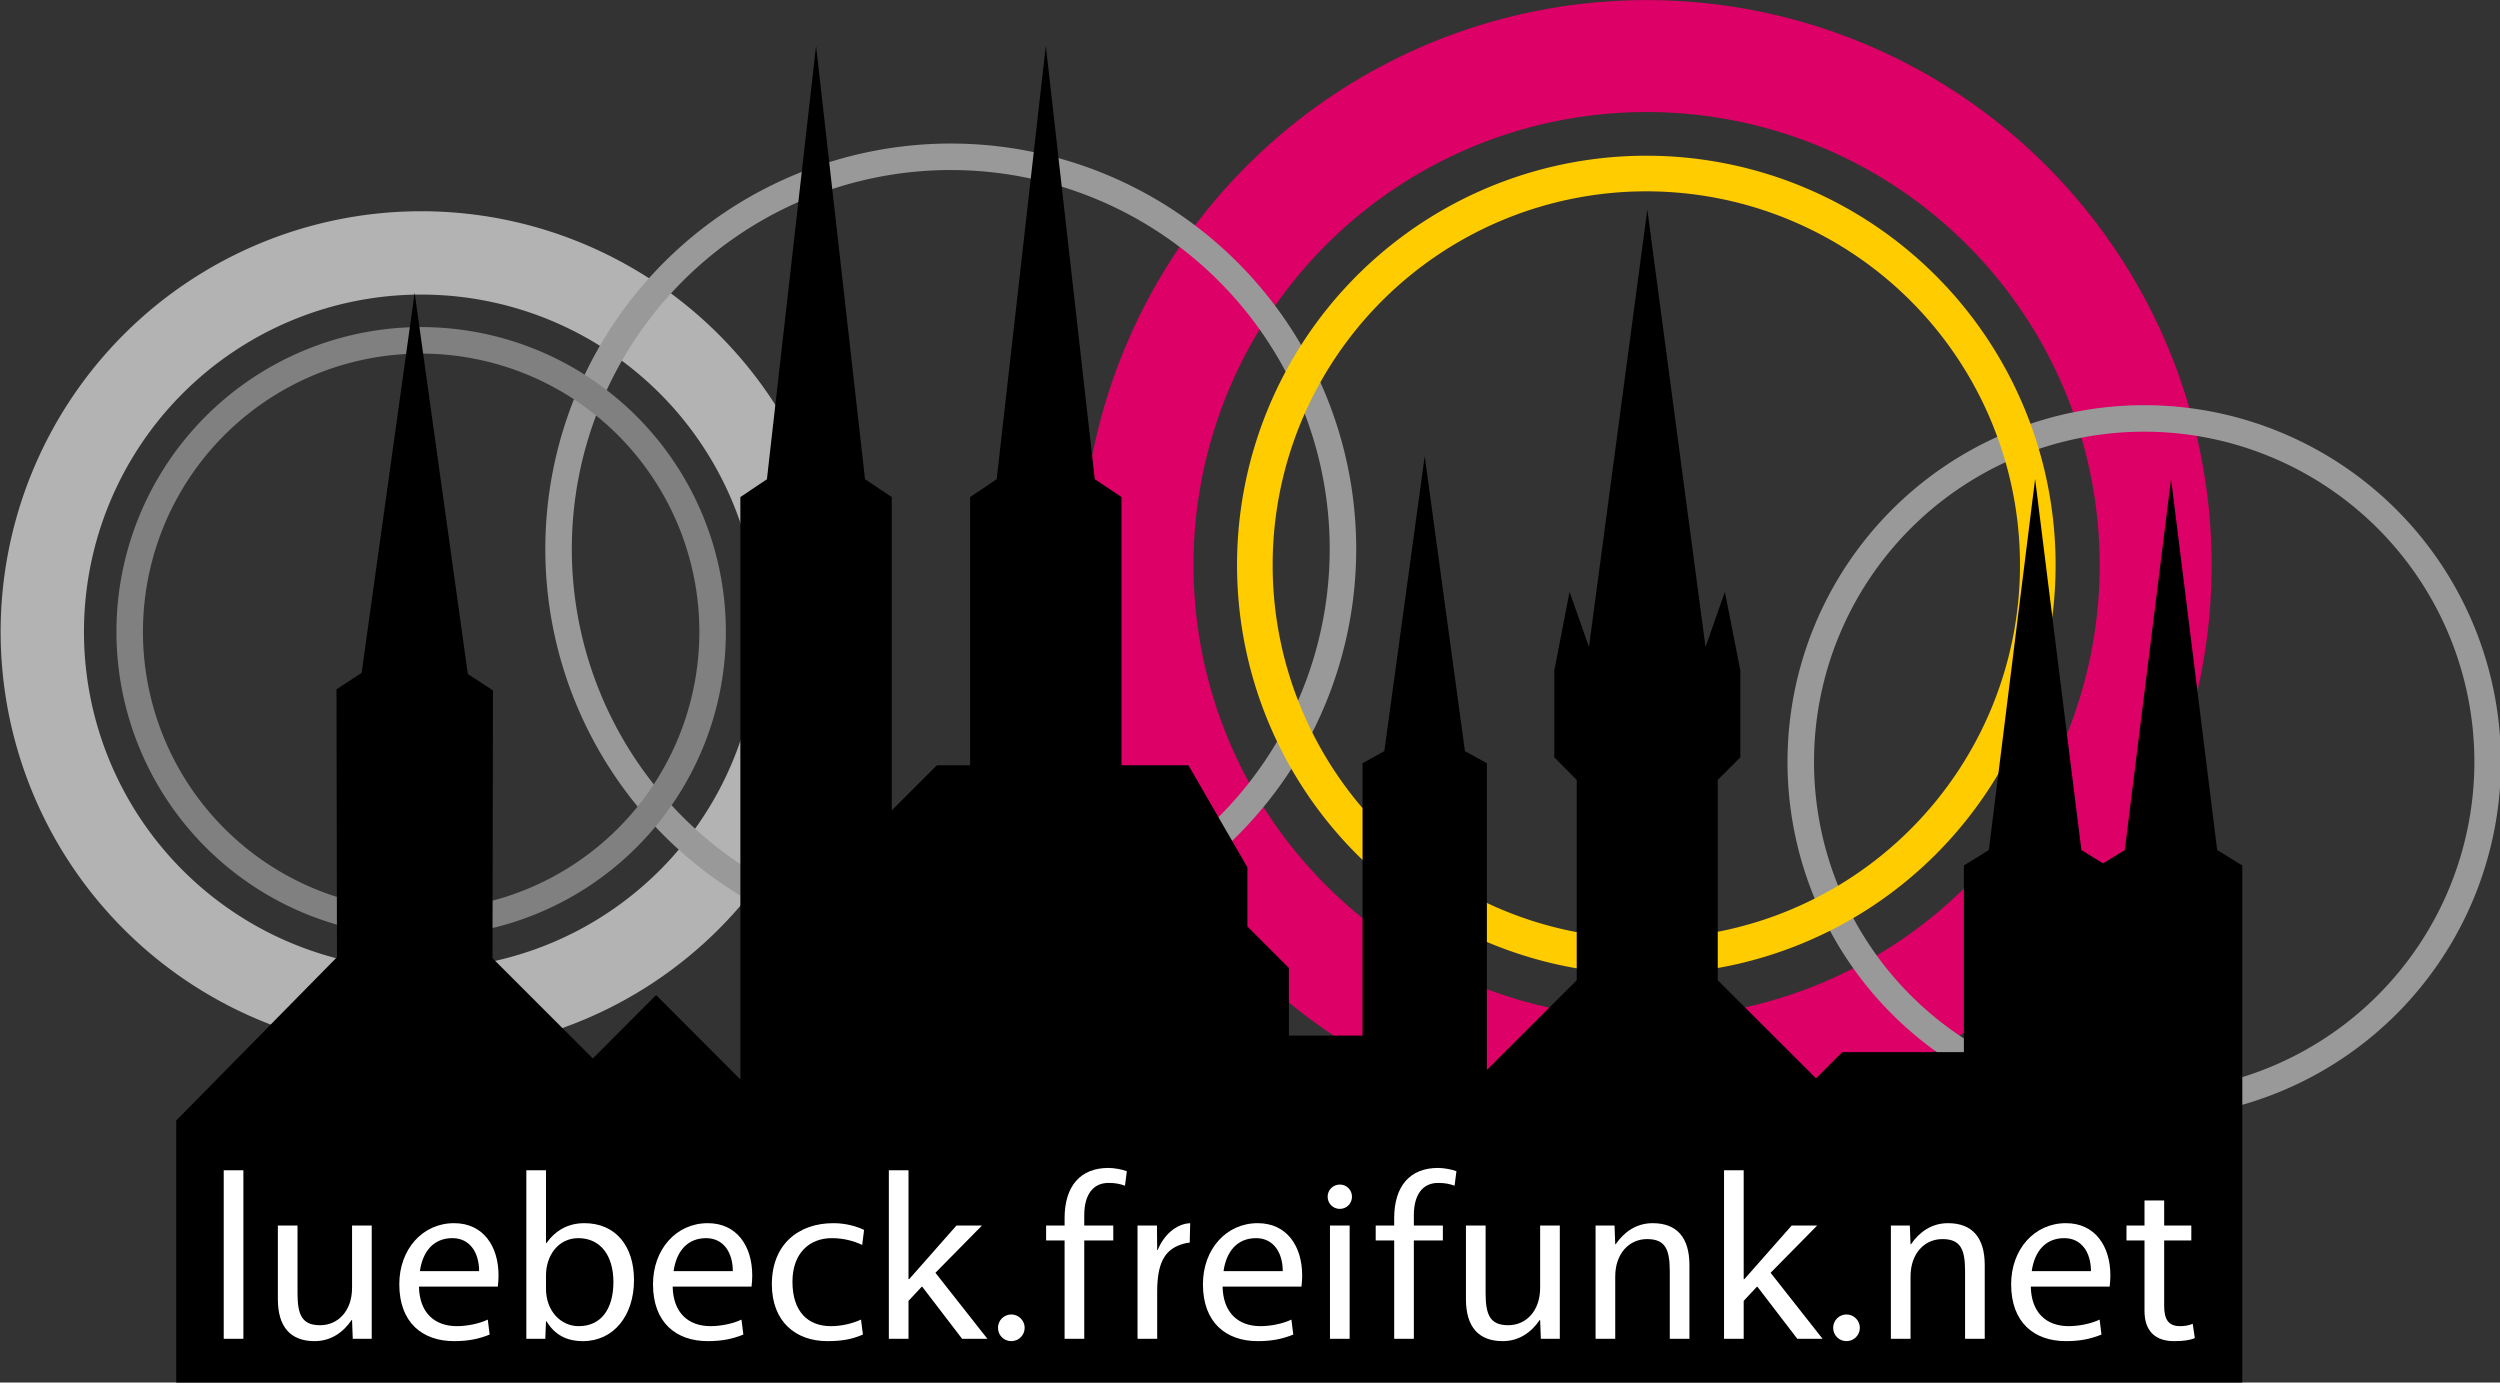 <?xml version="1.0" encoding="UTF-8" standalone="no"?>
<!-- Created with Inkscape (http://www.inkscape.org/) -->

<svg
   xmlns:dc="http://purl.org/dc/elements/1.1/"
   xmlns:cc="http://creativecommons.org/ns#"
   xmlns:rdf="http://www.w3.org/1999/02/22-rdf-syntax-ns#"
   xmlns:svg="http://www.w3.org/2000/svg"
   xmlns="http://www.w3.org/2000/svg"
   xmlns:sodipodi="http://sodipodi.sourceforge.net/DTD/sodipodi-0.dtd"
   xmlns:inkscape="http://www.inkscape.org/namespaces/inkscape"
   id="svg3039"
   version="1.1"
   inkscape:version="0.48.3.1 r9886"
   width="491.345"
   height="271.721"
   sodipodi:docname="ffhl-logo.svg">
  <rect width="100%" height="100%" fill="#333333" stroke="none"/>
  <defs
     id="defs3043" />
  <sodipodi:namedview
     pagecolor="#ffffff"
     bordercolor="#666666"
     borderopacity="1"
     objecttolerance="10"
     gridtolerance="10"
     guidetolerance="10"
     inkscape:pageopacity="0"
     inkscape:pageshadow="2"
     inkscape:window-width="718"
     inkscape:window-height="882"
     id="namedview3041"
     showgrid="false"
     showguides="true"
     inkscape:guide-bbox="true"
     inkscape:zoom="1.1393443"
     inkscape:cx="404.30148"
     inkscape:cy="142.74315"
     inkscape:window-x="0"
     inkscape:window-y="16"
     inkscape:window-maximized="0"
     inkscape:current-layer="svg3039"
     fit-margin-top="0"
     fit-margin-left="0"
     fit-margin-right="0"
     fit-margin-bottom="0" />
  <path
     transform="matrix(1.42,0,0,1.42,-138.711,-102.89)"
     d="m 396.043,150.676 a 70.458,70.458 0 1 1 -140.916,0 70.458,70.458 0 1 1 140.916,0 z"
     sodipodi:ry="70.458138"
     sodipodi:rx="70.458138"
     sodipodi:cy="150.67574"
     sodipodi:cx="325.58478"
     id="path3984"
     style="fill:none;stroke:#dd0066;stroke-width:15.495;stroke-linecap:butt;stroke-linejoin:round;stroke-miterlimit:4;stroke-opacity:1;stroke-dasharray:none;stroke-dashoffset:5.978"
     sodipodi:type="arc" />
  <path
     sodipodi:type="arc"
     style="fill:none;stroke:#b3b3b3;stroke-width:15.495;stroke-linecap:butt;stroke-linejoin:round;stroke-miterlimit:4;stroke-opacity:1;stroke-dasharray:none;stroke-dashoffset:5.978"
     id="path3996"
     sodipodi:cx="325.58478"
     sodipodi:cy="150.67574"
     sodipodi:rx="70.458138"
     sodipodi:ry="70.458138"
     d="m 396.043,150.676 a 70.458,70.458 0 1 1 -140.916,0 70.458,70.458 0 1 1 140.916,0 z"
     transform="matrix(1.057,0,0,1.057,-261.354,-35.084)" />
  <path
     sodipodi:type="arc"
     style="fill:none;stroke:#999999;stroke-width:4.761;stroke-linecap:butt;stroke-linejoin:round;stroke-miterlimit:4;stroke-opacity:1;stroke-dasharray:none;stroke-dashoffset:5.978"
     id="path4000"
     sodipodi:cx="325.58478"
     sodipodi:cy="150.67574"
     sodipodi:rx="70.458138"
     sodipodi:ry="70.458138"
     d="m 396.043,150.676 a 70.458,70.458 0 1 1 -140.916,0 70.458,70.458 0 1 1 140.916,0 z"
     transform="matrix(1.094,0,0,1.094,-169.329,-56.943)" />
  <path
     transform="matrix(0.813,0,0,0.813,-181.928,1.673)"
     d="m 396.043,150.676 a 70.458,70.458 0 1 1 -140.916,0 70.458,70.458 0 1 1 140.916,0 z"
     sodipodi:ry="70.458138"
     sodipodi:rx="70.458138"
     sodipodi:cy="150.67574"
     sodipodi:cx="325.58478"
     id="path3994"
     style="fill:none;stroke:#808080;stroke-width:6.41;stroke-linecap:butt;stroke-linejoin:round;stroke-miterlimit:4;stroke-opacity:1;stroke-dasharray:none;stroke-dashoffset:5.978"
     sodipodi:type="arc" />
  <path
     transform="matrix(0.958,0,0,0.958,109.506,5.39)"
     d="m 396.043,150.676 a 70.458,70.458 0 1 1 -140.916,0 70.458,70.458 0 1 1 140.916,0 z"
     sodipodi:ry="70.458138"
     sodipodi:rx="70.458138"
     sodipodi:cy="150.67574"
     sodipodi:cx="325.58478"
     id="path4002"
     style="fill:none;stroke:#999999;stroke-width:5.44;stroke-linecap:butt;stroke-linejoin:round;stroke-miterlimit:4;stroke-opacity:1;stroke-dasharray:none;stroke-dashoffset:5.978"
     sodipodi:type="arc" />
  <path
     sodipodi:type="arc"
     style="fill:none;stroke:#ffcc00;stroke-width:6.41;stroke-linecap:butt;stroke-linejoin:round;stroke-miterlimit:4;stroke-opacity:1;stroke-dasharray:none;stroke-dashoffset:5.978"
     id="path3972"
     sodipodi:cx="325.58478"
     sodipodi:cy="150.67574"
     sodipodi:rx="70.458138"
     sodipodi:ry="70.458138"
     d="m 396.043,150.676 a 70.458,70.458 0 1 1 -140.916,0 70.458,70.458 0 1 1 140.916,0 z"
     transform="matrix(1.092,0,0,1.092,-31.975,-53.494)" />
  <path
     style="fill:#000000;fill-opacity:1;stroke:none"
     d="m 160.386,9.003 -9.656,85.188 -5.219,3.5 0,114.469 -16.562,-16.594 -12.438,12.469 -19.719,-19.719 0.094,-52.625 -4.938,-3.219 -10.438,-74.812 0,-0.219 -10.438,74.812 -4.938,3.219 0.094,52.656 -31.592,32.099 0,51.494 406.061,0 0,-101.625 -4.938,-3.031 -9.062,-72.937 -9.094,72.937 -4.281,2.625 -4.25,-2.625 -9.094,-72.937 -9.094,72.937 -4.906,3.031 0,36.688 -23.906,0 -5.156,5.156 -19.312,-19.281 0,-39.375 4.438,-4.438 0,-17.062 -3.031,-15.469 -3.812,10.844 -11.438,-85.969 -11.469,85.969 -3.812,-10.844 -3,15.469 0,17.062 4.406,4.438 0,39.375 -17.656,17.625 0,-60.281 -4.312,-2.375 -7.906,-57.969 -7.938,57.969 -4.281,2.375 0,53.531 -14.469,0 0,-13.281 -8.156,-8.156 0,-11.625 -11.594,-20.062 -13.156,0 0,-52.719 -5.25,-3.5 -9.625,-85.188 -9.656,85.188 -5.219,3.5 0,52.719 -6.531,0 -8.875,8.875 0,-61.594 -5.25,-3.5 z"
     id="path3151"
     inkscape:connector-curvature="0"
     sodipodi:nodetypes="cccccccccccccccccccccccccccccccccccccccccccccccccccccccccccccccccc" />
  <g
     style="font-size:46px;font-style:normal;font-variant:normal;font-weight:normal;font-stretch:normal;text-align:start;line-height:125%;letter-spacing:0px;word-spacing:0px;writing-mode:lr-tb;text-anchor:start;fill:#ffffff;fill-opacity:1;stroke:none;font-family:Vegur;-inkscape-font-specification:Vegur"
     id="text4010"
     transform="translate(-0.875,2.454)">
    <path
       d="m 48.709,260.67 0,-33.12 -3.864,0 0,33.12 3.864,0"
       id="path4034"
       inkscape:connector-curvature="0" />
    <path
       d="m 70.068,256.99 0.138,3.68 3.726,0 0,-22.264 -3.864,0 0,12.236 c 0,4.6 -2.806,7.36 -6.256,7.36 -3.588,0 -4.462,-2.024 -4.462,-6.302 l 0,-13.294 -3.864,0 0,14.49 c 0,5.428 2.484,8.234 7.222,8.234 3.312,0 5.704,-1.84 7.268,-4.14 l 0.092,0"
       id="path4036"
       inkscape:connector-curvature="0" />
    <path
       d="m 98.718,250.412 c 0.092,-0.828 0.138,-1.518 0.138,-2.208 0,-5.704 -2.99,-10.258 -8.74,-10.258 -6.21,0 -10.764,5.152 -10.764,12.006 0,7.544 4.554,11.178 10.764,11.178 2.76,0 4.83,-0.414 6.992,-1.288 l -0.368,-2.944 c -1.702,0.828 -4.14,1.288 -6.072,1.288 -4.462,0 -7.36,-2.714 -7.452,-7.774 l 15.502,0 m -8.924,-9.522 c 3.404,0 5.244,2.806 5.244,6.486 l -11.638,0 c 0.552,-3.91 2.714,-6.486 6.394,-6.486"
       id="path4038"
       inkscape:connector-curvature="0" />
    <path
       d="m 108.277,257.22 c 1.656,2.714 4.002,3.91 7.176,3.91 5.98,0 10.028,-4.968 10.028,-12.006 0,-6.716 -3.634,-11.178 -9.752,-11.178 -3.266,0 -5.704,1.472 -7.452,3.91 l -0.092,0 0,-14.306 -3.864,0 0,33.12 3.726,0 0.138,-3.45 0.092,0 m -0.092,-9.016 c 0,-3.864 2.392,-7.314 6.348,-7.314 4.416,0 6.9,3.496 6.9,8.602 0,5.29 -2.392,8.694 -6.808,8.694 -3.588,0 -6.44,-3.036 -6.44,-7.314 l 0,-2.668"
       id="path4040"
       inkscape:connector-curvature="0" />
    <path
       d="m 148.581,250.412 c 0.092,-0.828 0.138,-1.518 0.138,-2.208 0,-5.704 -2.99,-10.258 -8.74,-10.258 -6.21,0 -10.764,5.152 -10.764,12.006 0,7.544 4.554,11.178 10.764,11.178 2.76,0 4.83,-0.414 6.992,-1.288 l -0.368,-2.944 c -1.702,0.828 -4.14,1.288 -6.072,1.288 -4.462,0 -7.36,-2.714 -7.452,-7.774 l 15.502,0 m -8.924,-9.522 c 3.404,0 5.244,2.806 5.244,6.486 l -11.638,0 c 0.552,-3.91 2.714,-6.486 6.394,-6.486"
       id="path4042"
       inkscape:connector-curvature="0" />
    <path
       d="m 156.622,249.446 c 0,-5.612 3.358,-8.556 7.728,-8.556 2.3,0 4.324,0.552 5.98,1.334 l 0.368,-2.944 c -1.38,-0.69 -3.588,-1.334 -6.026,-1.334 -6.9,0 -12.098,4.186 -12.098,12.006 0,7.36 4.692,11.178 10.902,11.178 2.76,0 4.738,-0.322 6.992,-1.288 l -0.368,-2.944 c -1.932,0.874 -4.002,1.288 -5.934,1.288 -4.462,0 -7.544,-2.806 -7.544,-8.74"
       id="path4044"
       inkscape:connector-curvature="0" />
    <path
       d="m 193.875,238.406 -5.014,0 -9.292,10.534 -0.138,0 0,-21.39 -3.864,0 0,33.12 3.864,0 0,-7.452 2.576,-2.76 0.138,0 7.82,10.212 4.968,0 -10.212,-12.972 9.154,-9.292"
       id="path4046"
       inkscape:connector-curvature="0" />
    <path
       d="m 199.64,255.886 c -1.472,0 -2.622,1.196 -2.622,2.622 0,1.472 1.15,2.622 2.622,2.622 1.426,0 2.622,-1.15 2.622,-2.622 0,-1.426 -1.196,-2.622 -2.622,-2.622"
       id="path4048"
       inkscape:connector-curvature="0" />
    <path
       d="m 210.108,236.98 0,1.426 -3.634,0 0,2.944 3.634,0 0,19.32 3.864,0 0,-19.32 5.704,0 0,-2.944 -5.704,0 0,-2.024 c 0,-4.002 1.702,-6.348 4.784,-6.348 1.426,0 2.346,0.23 3.22,0.552 l 0.368,-2.852 c -0.828,-0.322 -2.392,-0.644 -3.634,-0.644 -5.474,0 -8.602,3.542 -8.602,9.89"
       id="path4050"
       inkscape:connector-curvature="0" />
    <path
       d="m 234.7,241.764 0.092,-3.818 c -2.852,0.138 -5.244,2.438 -6.394,5.29 l -0.092,0 -0.046,-4.83 -3.818,0 0,22.264 3.864,0 0,-9.338 c 0,-5.75 1.656,-7.866 4.002,-8.924 0.598,-0.276 1.61,-0.598 2.392,-0.644"
       id="path4052"
       inkscape:connector-curvature="0" />
    <path
       d="m 256.663,250.412 c 0.092,-0.828 0.138,-1.518 0.138,-2.208 0,-5.704 -2.99,-10.258 -8.74,-10.258 -6.21,0 -10.764,5.152 -10.764,12.006 0,7.544 4.554,11.178 10.764,11.178 2.76,0 4.83,-0.414 6.992,-1.288 l -0.368,-2.944 c -1.702,0.828 -4.14,1.288 -6.072,1.288 -4.462,0 -7.36,-2.714 -7.452,-7.774 l 15.502,0 m -8.924,-9.522 c 3.404,0 5.244,2.806 5.244,6.486 l -11.638,0 c 0.552,-3.91 2.714,-6.486 6.394,-6.486"
       id="path4054"
       inkscape:connector-curvature="0" />
    <path
       d="m 262.267,260.67 3.864,0 0,-22.264 -3.864,0 0,22.264 m 1.932,-25.53 c 1.334,0 2.392,-1.058 2.392,-2.392 0,-1.334 -1.058,-2.392 -2.392,-2.392 -1.334,0 -2.392,1.058 -2.392,2.392 0,1.334 1.058,2.392 2.392,2.392"
       id="path4056"
       inkscape:connector-curvature="0" />
    <path
       d="m 274.886,236.98 0,1.426 -3.634,0 0,2.944 3.634,0 0,19.32 3.864,0 0,-19.32 5.704,0 0,-2.944 -5.704,0 0,-2.024 c 0,-4.002 1.702,-6.348 4.784,-6.348 1.426,0 2.346,0.23 3.22,0.552 l 0.368,-2.852 c -0.828,-0.322 -2.392,-0.644 -3.634,-0.644 -5.474,0 -8.602,3.542 -8.602,9.89"
       id="path4058"
       inkscape:connector-curvature="0" />
    <path
       d="m 303.572,256.99 0.138,3.68 3.726,0 0,-22.264 -3.864,0 0,12.236 c 0,4.6 -2.806,7.36 -6.256,7.36 -3.588,0 -4.462,-2.024 -4.462,-6.302 l 0,-13.294 -3.864,0 0,14.49 c 0,5.428 2.484,8.234 7.222,8.234 3.312,0 5.704,-1.84 7.268,-4.14 l 0.092,0"
       id="path4060"
       inkscape:connector-curvature="0" />
    <path
       d="m 318.33,242.086 -0.138,-3.68 -3.726,0 0,22.264 3.864,0 0,-12.236 c 0,-4.6 2.806,-7.36 6.256,-7.36 3.588,0 4.462,2.024 4.462,6.302 l 0,13.294 3.864,0 0,-14.49 c 0,-5.428 -2.484,-8.234 -7.222,-8.234 -3.312,0 -5.704,1.84 -7.268,4.14 l -0.092,0"
       id="path4062"
       inkscape:connector-curvature="0" />
    <path
       d="m 358.02,238.406 -5.014,0 -9.292,10.534 -0.138,0 0,-21.39 -3.864,0 0,33.12 3.864,0 0,-7.452 2.576,-2.76 0.138,0 7.82,10.212 4.968,0 -10.212,-12.972 9.154,-9.292"
       id="path4064"
       inkscape:connector-curvature="0" />
    <path
       d="m 363.785,255.886 c -1.472,0 -2.622,1.196 -2.622,2.622 0,1.472 1.15,2.622 2.622,2.622 1.426,0 2.622,-1.15 2.622,-2.622 0,-1.426 -1.196,-2.622 -2.622,-2.622"
       id="path4066"
       inkscape:connector-curvature="0" />
    <path
       d="m 376.369,242.086 -0.138,-3.68 -3.726,0 0,22.264 3.864,0 0,-12.236 c 0,-4.6 2.806,-7.36 6.256,-7.36 3.588,0 4.462,2.024 4.462,6.302 l 0,13.294 3.864,0 0,-14.49 c 0,-5.428 -2.484,-8.234 -7.222,-8.234 -3.312,0 -5.704,1.84 -7.268,4.14 l -0.092,0"
       id="path4068"
       inkscape:connector-curvature="0" />
    <path
       d="m 415.507,250.412 c 0.092,-0.828 0.138,-1.518 0.138,-2.208 0,-5.704 -2.99,-10.258 -8.74,-10.258 -6.21,0 -10.764,5.152 -10.764,12.006 0,7.544 4.554,11.178 10.764,11.178 2.76,0 4.83,-0.414 6.992,-1.288 l -0.368,-2.944 c -1.702,0.828 -4.14,1.288 -6.072,1.288 -4.462,0 -7.36,-2.714 -7.452,-7.774 l 15.502,0 m -8.924,-9.522 c 3.404,0 5.244,2.806 5.244,6.486 l -11.638,0 c 0.552,-3.91 2.714,-6.486 6.394,-6.486"
       id="path4070"
       inkscape:connector-curvature="0" />
    <path
       d="m 431.552,238.406 -5.336,0 0,-4.922 -3.864,0 0,4.922 -3.542,0 0,2.944 3.542,0 0,13.846 c 0,4.048 2.208,5.934 5.796,5.934 1.886,0 3.128,-0.184 4.094,-0.598 l -0.414,-2.806 c -0.782,0.322 -1.61,0.46 -2.484,0.46 -2.254,0 -3.128,-1.288 -3.128,-3.956 l 0,-12.88 5.336,0 0,-2.944"
       id="path4072"
       inkscape:connector-curvature="0" />
  </g>
</svg>
